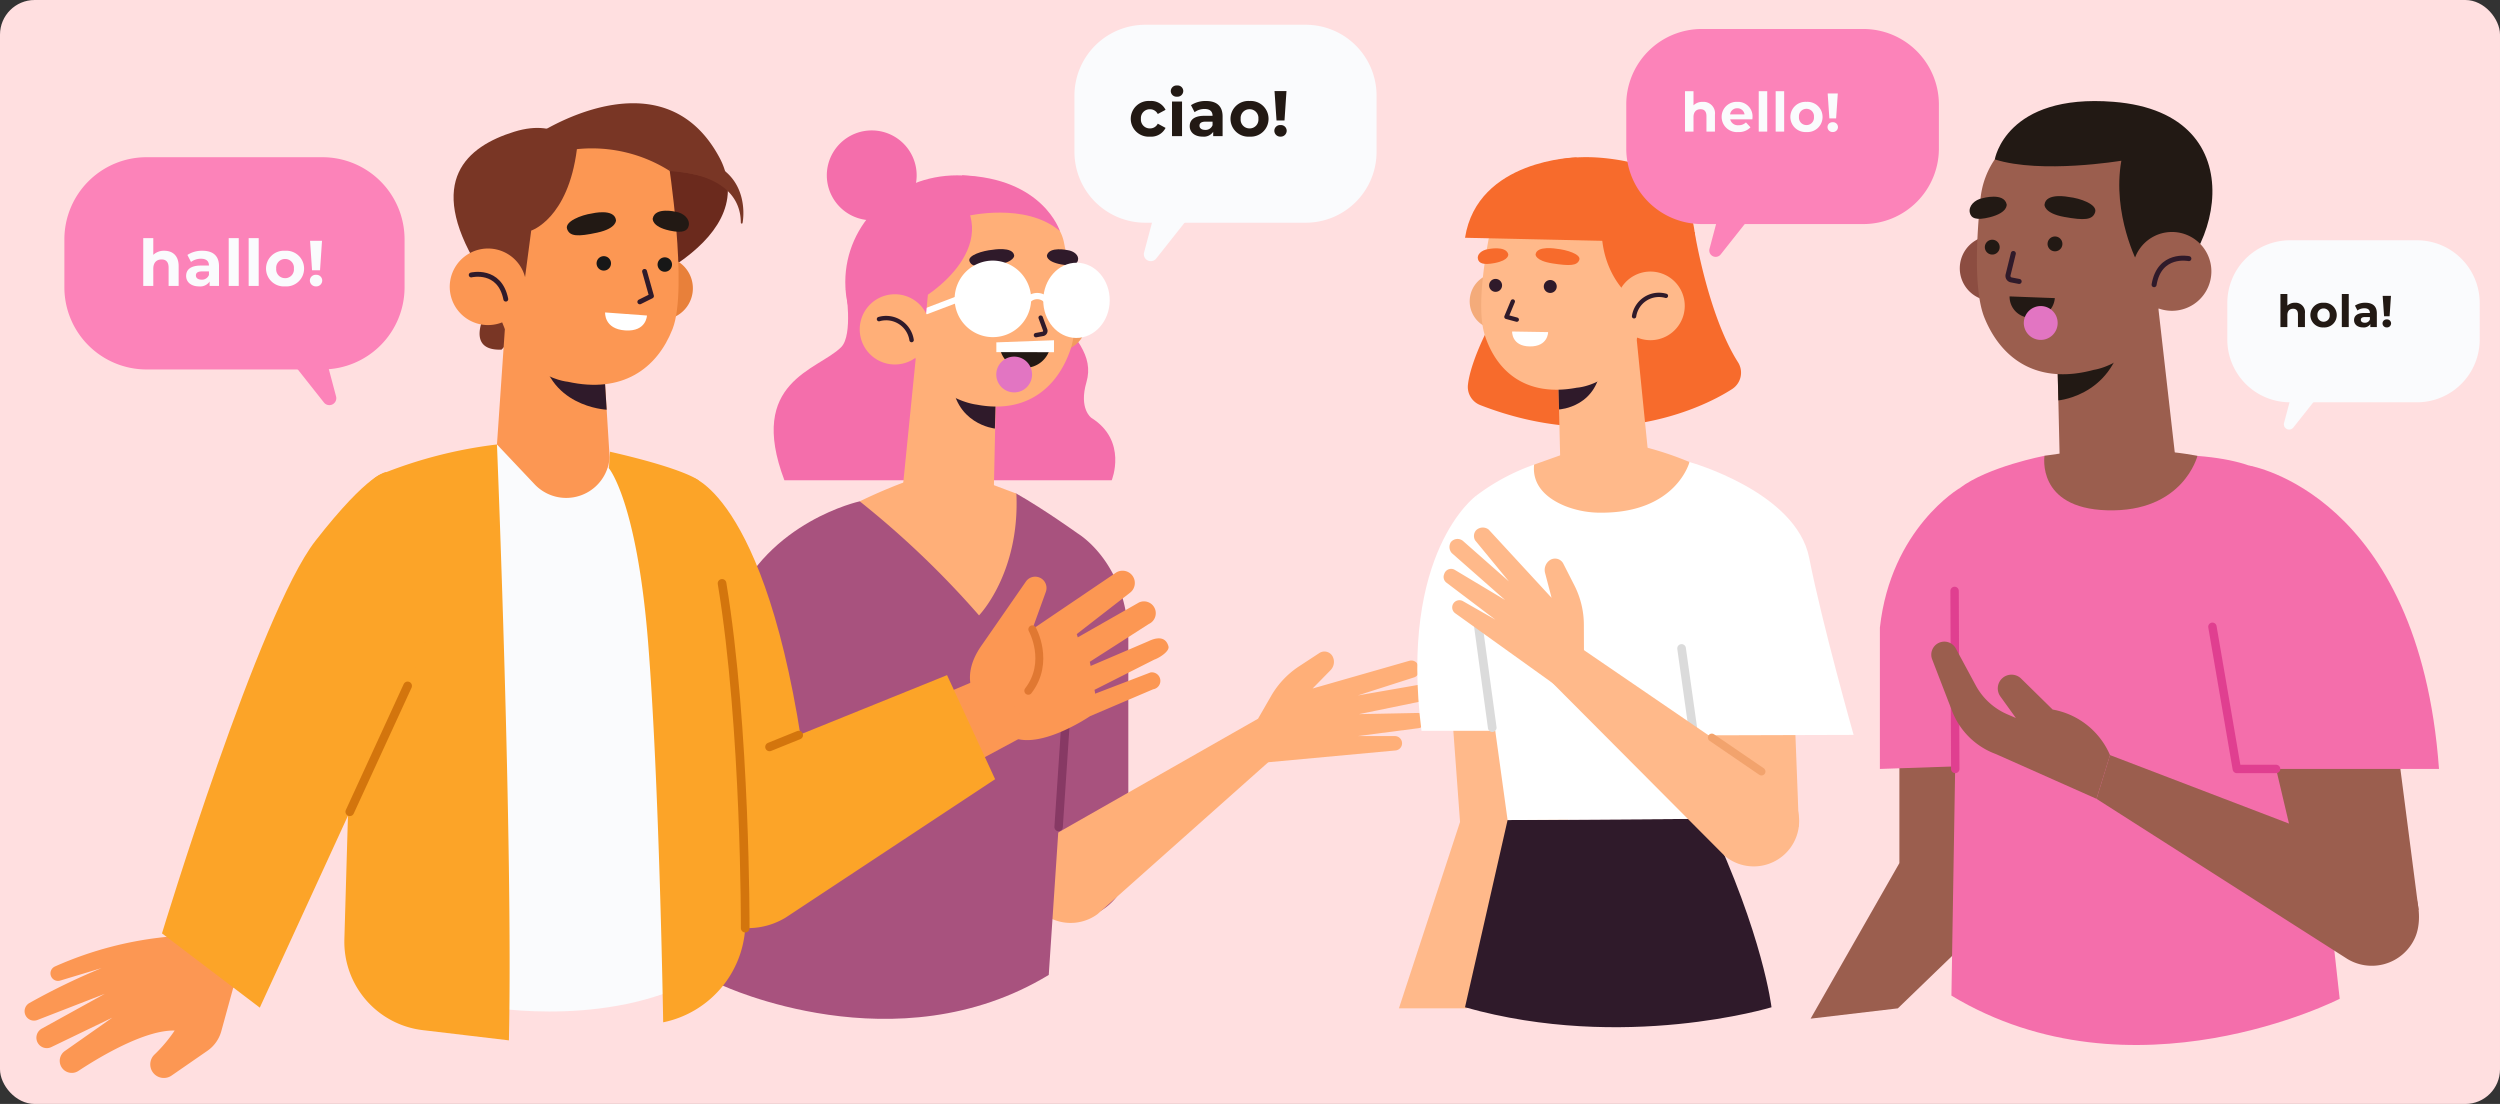 <svg xmlns="http://www.w3.org/2000/svg" width="505" height="223" viewBox="0 0 505 223">
  <rect x="0" y="0" width="505" height="223" fill="#333333" stroke="none"/>
  <g id="Grupo_165968" data-name="Grupo 165968" transform="translate(-915 -5964)">
    <rect id="Rectángulo_41024" data-name="Rectángulo 41024" width="505" height="223" rx="7" transform="translate(915 5964)" fill="#ffdfe0"/>
    <g id="Grupo_165967" data-name="Grupo 165967" transform="translate(6535 11694.752)">
      <path id="Trazado_153264" data-name="Trazado 153264" d="M249.5,152.857s1.518,9.32-.934,11.773c-4.679,4.682-19.05,6.86-11.469,26.885h66.122s3.272-7.972-4.114-12.607c0,0-2.571-1.8-.994-7.2s-2.353-9.249-7.175-15.022l-9.484-15.414Z" transform="translate(-5698.65 -5825.256)" fill="#f46eab"/>
      <path id="Trazado_153265" data-name="Trazado 153265" d="M257.405,145.206c0,11.906,10.113,21.557,22.588,21.557s22.588-9.651,22.588-21.557-10.113-21.557-22.588-21.557-22.588,9.651-22.588,21.557" transform="translate(-5706.655 -5818.982)" fill="#f46eab"/>
      <path id="Trazado_153266" data-name="Trazado 153266" d="M315.137,168.153a5.845,5.845,0,1,0,3.9-7.289,5.845,5.845,0,0,0-3.9,7.289" transform="translate(-5727.122 -5832.143)" fill="#f29b5f"/>
      <path id="Trazado_153267" data-name="Trazado 153267" d="M293.99,183.427l-.563,25.917-18.774-1.05,3.831-38.144Z" transform="translate(-5712.796 -5835.54)" fill="#ffaf78"/>
      <path id="Trazado_153268" data-name="Trazado 153268" d="M299.5,197.333s-8.374-.863-8.735-10.4l8.886,4.7Z" transform="translate(-5718.534 -5841.517)" fill="#2f1a2a"/>
      <path id="Trazado_153269" data-name="Trazado 153269" d="M305.123,134.636a8.537,8.537,0,0,1,2.791,4.882c1.119,5.592,3.314,15.444,1.335,21.38-2.574,7.719-8.842,13.193-18.972,11.267,0,0-12.139-1.225-14.636-16.6-3.978-24.5,16.857-31.6,29.482-20.928" transform="translate(-5712.971 -5821.179)" fill="#ffaf78"/>
      <path id="Trazado_153270" data-name="Trazado 153270" d="M322.691,162.388a1.337,1.337,0,1,0,.954-1.634,1.338,1.338,0,0,0-.954,1.634" transform="translate(-5729.886 -5832.178)" fill="#2f1a2a"/>
      <path id="Trazado_153271" data-name="Trazado 153271" d="M305.138,162.74a1.337,1.337,0,1,0,.954-1.634,1.338,1.338,0,0,0-.954,1.634" transform="translate(-5723.636 -5832.304)" fill="#2f1a2a"/>
      <path id="Trazado_153272" data-name="Trazado 153272" d="M318.169,168.3l.933,2.541a.611.611,0,0,1-.438.721l-1.442.267" transform="translate(-5727.955 -5834.882)" fill="none" stroke="#2f1a2a" stroke-linecap="round" stroke-linejoin="round" stroke-width="0.893"/>
      <path id="Trazado_153273" data-name="Trazado 153273" d="M301,146.922s4.147-.734,4.368,1.173c0,0,.117,1.294-3.508,1.855s-5.075.468-5.522-.719,2.7-2.133,4.663-2.308" transform="translate(-5720.502 -5827.219)" fill="#2f1a2a"/>
      <path id="Trazado_153274" data-name="Trazado 153274" d="M324.79,147.009s-3.612-.788-4.131,1.037c0,0-.326,1.248,2.849,1.85,2.312.438,3.174.04,3.409-.8.279-.992-.761-1.907-2.127-2.091" transform="translate(-5729.175 -5827.239)" fill="#2f1a2a"/>
      <path id="Trazado_153275" data-name="Trazado 153275" d="M316.124,176.981l-10.258.117a4.7,4.7,0,0,0,4.962,4.432,5.253,5.253,0,0,0,5.3-4.549" transform="translate(-5723.911 -5837.972)" fill="#221914"/>
      <path id="Trazado_153276" data-name="Trazado 153276" d="M305.1,185.636a3.614,3.614,0,1,0,1.777-4.792,3.614,3.614,0,0,0-1.777,4.792" transform="translate(-5723.521 -5839.23)" fill="#e275c2"/>
      <path id="Trazado_153277" data-name="Trazado 153277" d="M316.434,177.792l-11.644-.017v-1.968l11.644-.427Z" transform="translate(-5723.528 -5837.401)" fill="#fff"/>
      <path id="Trazado_153278" data-name="Trazado 153278" d="M305.867,177.1a4.7,4.7,0,0,0,4.961,4.433,5.253,5.253,0,0,0,5.3-4.55Z" transform="translate(-5723.911 -5837.972)" fill="none"/>
      <path id="Trazado_153279" data-name="Trazado 153279" d="M306.88,158.709a7.1,7.1,0,1,1-7.014-7.335,7.178,7.178,0,0,1,7.014,7.335" transform="translate(-5719.217 -5828.854)" fill="#fff"/>
      <rect id="Rectángulo_41170" data-name="Rectángulo 41170" width="14.197" height="14.508" transform="translate(-5426.534 -5677.48)" fill="none"/>
      <path id="Trazado_153280" data-name="Trazado 153280" d="M332.645,159.075c-.044,3.847-2.8,6.934-6.163,6.9s-6.047-3.189-6-7.036,2.8-6.934,6.163-6.9,6.047,3.189,6,7.036" transform="translate(-5729.114 -5829.091)" fill="#fff"/>
      <rect id="Rectángulo_41171" data-name="Rectángulo 41171" width="12.167" height="13.932" transform="translate(-5408.635 -5677.052)" fill="none"/>
      <path id="Trazado_153281" data-name="Trazado 153281" d="M306.88,158.709a7.1,7.1,0,1,1-7.014-7.335A7.178,7.178,0,0,1,306.88,158.709Z" transform="translate(-5719.217 -5828.854)" fill="none" stroke="#fff" stroke-linecap="round" stroke-linejoin="round" stroke-width="1.261"/>
      <path id="Trazado_153282" data-name="Trazado 153282" d="M332.645,159.075c-.044,3.847-2.8,6.934-6.163,6.9s-6.047-3.189-6-7.036,2.8-6.934,6.163-6.9S332.69,155.229,332.645,159.075Z" transform="translate(-5729.114 -5829.091)" fill="none" stroke="#fff" stroke-linecap="round" stroke-linejoin="round" stroke-width="1.261"/>
      <path id="Trazado_153283" data-name="Trazado 153283" d="M314.73,162.322a2.549,2.549,0,0,1,3.7-.011" transform="translate(-5727.067 -5832.467)" fill="none" stroke="#fff" stroke-linecap="round" stroke-linejoin="round" stroke-width="1.261"/>
      <line id="Línea_477" data-name="Línea 477" x1="6.344" y2="2.413" transform="translate(-5432.877 -5670.308)" fill="none" stroke="#fff" stroke-linecap="round" stroke-linejoin="round" stroke-width="1.261"/>
      <path id="Trazado_153284" data-name="Trazado 153284" d="M276.526,151.654c.965.4,18.654-10.241,9.679-21.826,0,0-13.455,3.158-12.68,21.817Z" transform="translate(-5712.383 -5821.182)" fill="#f46eab"/>
      <path id="Trazado_153285" data-name="Trazado 153285" d="M291.571,131.886s11.906-2.9,18.836,3.031c0,0-3.357-10.72-19.732-11.268l-6.162,13.709Z" transform="translate(-5716.307 -5818.982)" fill="#f46eab"/>
      <path id="Trazado_153286" data-name="Trazado 153286" d="M251.608,118.631a9.074,9.074,0,1,0,9.074-9.074,9.074,9.074,0,0,0-9.074,9.074" transform="translate(-5704.591 -5813.964)" fill="#f46eab"/>
      <path id="Trazado_153287" data-name="Trazado 153287" d="M280.993,154.263l-1.157,12.232-4.218-11.2Z" transform="translate(-5713.141 -5829.882)" fill="#f46eab"/>
      <path id="Trazado_153288" data-name="Trazado 153288" d="M262.236,170.1a7.093,7.093,0,1,0,4.731-8.846,7.093,7.093,0,0,0-4.731,8.846" transform="translate(-5708.266 -5832.262)" fill="#ffaf78"/>
      <path id="Trazado_153289" data-name="Trazado 153289" d="M267.979,168.649a5.2,5.2,0,0,1,6.584,4.229" transform="translate(-5710.42 -5834.942)" fill="none" stroke="#2f1a2a" stroke-linecap="round" stroke-linejoin="round" stroke-width="0.893"/>
      <path id="Trazado_153290" data-name="Trazado 153290" d="M323.306,236.087s10.135,6.008,10.135,21.619v44.747a11.329,11.329,0,0,1-22.658.077l-.4-58.955Z" transform="translate(-5725.519 -5859.018)" fill="#a8527e"/>
      <path id="Trazado_153291" data-name="Trazado 153291" d="M360.881,294.1l4.862,6.3-37.285,33.172a9.17,9.17,0,1,1-9.432-15.64Z" transform="translate(-5726.757 -5879.673)" fill="#ffaf78"/>
      <path id="Trazado_153292" data-name="Trazado 153292" d="M386.883,286.594l2.655-4.609a17.71,17.71,0,0,1,5.639-5.972l4.087-2.678a1.877,1.877,0,0,1,2.748.816,2.4,2.4,0,0,1-.484,2.646L397.9,280.5l19.524-5.593a1.453,1.453,0,0,1,1.862,1.138l.1.579a1.454,1.454,0,0,1-.9,1.6l-11.458,3.675,13.745-2.4a1.453,1.453,0,0,1,1.782,1.25l.048.43a1.453,1.453,0,0,1-1.1,1.577l-14.228,2.921,11.8-.239a1.453,1.453,0,0,1,1.5,1.7l-.032.184a1.454,1.454,0,0,1-1.245,1.192L407,290.109l7.539,0a1.454,1.454,0,0,1,.134,2.9l-27.458,2.542Z" transform="translate(-5752.759 -5872.171)" fill="#ffaf78"/>
      <path id="Trazado_153293" data-name="Trazado 153293" d="M245.651,225.048s-18.515,4.024-25.606,21.267-2.167,76.5-2.167,76.5,35.218,16.566,65.958-2.1l5.939-89.117s-6.874-4.94-12.479-8.115Z" transform="translate(-5691.988 -5854.531)" fill="#a8527e"/>
      <path id="Trazado_153294" data-name="Trazado 153294" d="M276.12,217.361s-5.187,1.159-14.19,5.506a184.326,184.326,0,0,1,24.1,23.038s8.276-8.5,7.545-24.6l-10.511-3.943Z" transform="translate(-5708.266 -5852.35)" fill="#ffaf78"/>
      <line id="Línea_478" data-name="Línea 478" x1="2.554" y2="38.327" transform="translate(-5406.161 -5602.017)" fill="none" stroke="#873964" stroke-linecap="round" stroke-linejoin="round" stroke-width="1.7"/>
      <path id="Trazado_153297" data-name="Trazado 153297" d="M137.6,321.421s23.5,4.735,42.714-4.64l6.4-80.647-22.854-23.254-22.613-4.8-12.454,45.341Z" transform="translate(-5660.859 -5849.043)" fill="#fafbfd"/>
      <path id="Trazado_153298" data-name="Trazado 153298" d="M131.083,208.075s3.271,80.513,2.413,120.37l-17.4-2.066a17.96,17.96,0,0,1-15.836-18.357l1.8-61.993,1.974-26.8a6.093,6.093,0,0,1,3.8-5.211,91.28,91.28,0,0,1,23.253-5.944" transform="translate(-5650.696 -5849.043)" fill="#fca428"/>
      <path id="Trazado_153299" data-name="Trazado 153299" d="M35.781,345.452l-6.225,10.92a73,73,0,0,0-23.5,6.085,1.523,1.523,0,0,0,1.09,2.833l8.4-2.538A133.041,133.041,0,0,0,.958,369.808a1.9,1.9,0,0,0,1.633,3.425l13.575-5.272-12.677,7a2.1,2.1,0,0,0,1.93,3.734l12.275-5.925-9.567,6.723a2.432,2.432,0,0,0,2.744,4.017c3.765-2.485,13.25-8.292,19.408-8.128a29.446,29.446,0,0,1-4.061,4.835,2.744,2.744,0,0,0,3.44,4.256l7.231-5A7.117,7.117,0,0,0,39.7,375.51l2.4-8.734,10.484-9.918Z" transform="translate(-5615 -5897.96)" fill="#fc9753"/>
      <path id="Trazado_153300" data-name="Trazado 153300" d="M88.388,216.739s-3.357-.192-14.352,13.9c-11.318,14.51-30.986,79.282-30.986,79.282l19.757,15,33.541-73.009Z" transform="translate(-5630.329 -5852.128)" fill="#fca428"/>
      <line id="Línea_479" data-name="Línea 479" y1="25.429" x2="11.683" transform="translate(-5549.342 -5592.203)" fill="none" stroke="#d3750d" stroke-linecap="round" stroke-linejoin="round" stroke-width="1.748"/>
      <path id="Trazado_153301" data-name="Trazado 153301" d="M209.775,218.531s17.322,5.4,23.841,69.3l-14.071,9.97Z" transform="translate(-5689.695 -5852.767)" fill="#fca428"/>
      <path id="Trazado_153302" data-name="Trazado 153302" d="M299.456,275.578s-6.322-4.869-.441-13.017l8.82-12.718a2.287,2.287,0,0,1,3.99,2.155l-2.72,7.528L325.834,248.2a2.478,2.478,0,0,1,3.022,3.928l-10.773,8.36.21.66,12.365-7.045a2.388,2.388,0,0,1,2,4.338l-11.941,7.649.174.839,11.651-4.988c2.885-1.384,3.784-.031,4.068,1.037.265,1-1.9,2.354-2.883,2.679l-12.052,6.093.131.779,11.177-4.29a1.721,1.721,0,0,1,.54,3.4l-12.752,5.432s-11.645,7.949-16.926,3.464Z" transform="translate(-5720.58 -5863.158)" fill="#fc9753"/>
      <path id="Trazado_153303" data-name="Trazado 153303" d="M315.62,266.058s3.681,6.572-.813,12.421" transform="translate(-5727.094 -5869.69)" fill="none" stroke="#e07832" stroke-linecap="round" stroke-linejoin="round" stroke-width="1.6"/>
      <path id="Trazado_153304" data-name="Trazado 153304" d="M273.307,288.21l19.192-8.094,8.3,11.636-21.515,11.579Z" transform="translate(-5712.317 -5874.695)" fill="#fc9753"/>
      <path id="Trazado_153305" data-name="Trazado 153305" d="M210.16,300.048l48.517-19.618,9.709,21.025-42.345,27.972a14.744,14.744,0,0,1-19.67-4.163c-5.093-7.256-4.04-21.057,3.789-25.216" transform="translate(-5687.372 -5874.807)" fill="#fca428"/>
      <line id="Línea_480" data-name="Línea 480" x1="5.891" y2="2.382" transform="translate(-5464.553 -5582.26)" fill="none" stroke="#d3750d" stroke-linecap="round" stroke-linejoin="round" stroke-width="1.748"/>
      <path id="Trazado_153306" data-name="Trazado 153306" d="M183.251,213.685s5.609,6.578,7.9,34.974,3.063,76.945,3.063,76.945a20.761,20.761,0,0,0,16.6-20.971c-.639-21.026-2.153-55.29-5.461-69.781l-3.082-15.73c-.17-.744-.894-2.981-.894-2.981s-2.484-2.263-17.913-5.8Z" transform="translate(-5680.251 -5849.849)" fill="#fca428"/>
      <path id="Trazado_153307" data-name="Trazado 153307" d="M223.418,321.291s.149-40.321-4.676-69.641" transform="translate(-5692.888 -5864.56)" fill="none" stroke="#d3750d" stroke-linecap="round" stroke-linejoin="round" stroke-width="1.748"/>
      <path id="Trazado_153308" data-name="Trazado 153308" d="M144.517,164.872s-5.528,8.935,2.589,8.667a8.943,8.943,0,0,0,2.624-8.031Z" transform="translate(-5665.804 -5833.66)" fill="#793625"/>
      <path id="Trazado_153309" data-name="Trazado 153309" d="M199.018,117.232a14.249,14.249,0,0,0-1.687-5.322c-11.688-21.6-37.1-4.361-37.1-4.361l4.451,15.137c10.6-6.41,23.2-9.027,34.34-5.454" transform="translate(-5672.053 -5810.928)" fill="#793625"/>
      <path id="Trazado_153310" data-name="Trazado 153310" d="M167.139,130.166l4.967,19.639s31.079-8.925,29.373-25.093c-11.138-3.573-22.165-5.092-34.34,5.454" transform="translate(-5674.514 -5818.408)" fill="#6b2a1d"/>
      <path id="Trazado_153311" data-name="Trazado 153311" d="M190.007,157.163a6.372,6.372,0,1,0,4.558-7.773,6.372,6.372,0,0,0-4.558,7.773" transform="translate(-5682.583 -5828.073)" fill="#e8803a"/>
      <path id="Trazado_153312" data-name="Trazado 153312" d="M169.712,173.445l1.175,18.931a8.782,8.782,0,0,1-15.146,5.48l-7.608-8.048,2.263-33.033Z" transform="translate(-5667.746 -5830.777)" fill="#fc9753"/>
      <path id="Trazado_153313" data-name="Trazado 153313" d="M175.186,189.969s-12.387-.531-13.311-13.021l12.73,3.681Z" transform="translate(-5672.639 -5837.96)" fill="#2f1a2a"/>
      <path id="Trazado_153314" data-name="Trazado 153314" d="M182.162,115.427s4.061,25.841.885,33.979-10.231,13.119-21.153,10.7c0,0-12.74-.989-15.049-19.487-3.477-27.848,22.74-40.339,35.316-25.2" transform="translate(-5667.176 -5813.739)" fill="#fc9753"/>
      <path id="Trazado_153315" data-name="Trazado 153315" d="M198.552,151.142a1.458,1.458,0,1,0,1.108-1.739,1.457,1.457,0,0,0-1.108,1.739" transform="translate(-5685.687 -5828.14)" fill="#171717"/>
      <path id="Trazado_153316" data-name="Trazado 153316" d="M179.416,150.775a1.458,1.458,0,1,0,1.108-1.739,1.458,1.458,0,0,0-1.108,1.739" transform="translate(-5678.873 -5828.009)" fill="#171717"/>
      <path id="Trazado_153317" data-name="Trazado 153317" d="M193.9,153.776l1.4,4.983-2.359,1.175" transform="translate(-5683.701 -5829.709)" fill="none" stroke="#2f1a2a" stroke-linecap="round" stroke-linejoin="round" stroke-width="0.983"/>
      <path id="Trazado_153318" data-name="Trazado 153318" d="M175.124,135.465s4.53-1.1,4.853,1.354c0,0,.184,1.663-3.779,2.519s-5.562.788-6.1-.727,2.881-2.848,5.03-3.146" transform="translate(-5675.545 -5823.102)" fill="#221914"/>
      <path id="Trazado_153319" data-name="Trazado 153319" d="M201.667,134.958s-4.218-1.044-4.673,1.355c0,0-.278,1.642,3.422,2.441,2.694.581,3.655.06,3.86-1.041.243-1.3-1.024-2.511-2.61-2.756" transform="translate(-5685.143 -5822.928)" fill="#221914"/>
      <path id="Trazado_153320" data-name="Trazado 153320" d="M182.058,166.655l8.453.622s-.084,3.3-4.393,3.012-4.06-3.634-4.06-3.634" transform="translate(-5679.825 -5834.295)" fill="#fff"/>
      <path id="Trazado_153321" data-name="Trazado 153321" d="M148.961,138.915l1.243-9.406s7.451-2.37,9.231-16.448c0,0-3.127-6.477-12.678-3.514s-17.842,9.87-7.37,27.21Z" transform="translate(-5662.899 -5813.684)" fill="#793625"/>
      <path id="Trazado_153322" data-name="Trazado 153322" d="M133.568,156.288a7.732,7.732,0,1,0,5.531-9.434,7.733,7.733,0,0,0-5.531,9.434" transform="translate(-5662.47 -5827.155)" fill="#fc9753"/>
      <path id="Trazado_153323" data-name="Trazado 153323" d="M140.051,154.823s5.728-1.405,6.99,4.888" transform="translate(-5664.869 -5830.034)" fill="none" stroke="#2f1a2a" stroke-linecap="round" stroke-linejoin="round" stroke-width="0.983"/>
      <path id="Trazado_153324" data-name="Trazado 153324" d="M169.153,112.322a29.392,29.392,0,0,1,18.812,4.446l-1.977-8.359L173.617,106.7l-11.8,4.444,2.912.276Z" transform="translate(-5672.617 -5812.946)" fill="#793625"/>
      <path id="Trazado_153325" data-name="Trazado 153325" d="M201.809,120.774s14.246.035,14.3,10.415a.179.179,0,0,0,.355.032c.668-3.856-.049-14.409-15.773-13.178Z" transform="translate(-5686.462 -5816.95)" fill="#793625"/>
      <path id="Trazado_153328" data-name="Trazado 153328" d="M498.505,141.393s2.718,16.9,8.807,26.395a3.935,3.935,0,0,1-1.229,5.349c-6.875,4.443-26.219,12.868-50.926,3.221a3.945,3.945,0,0,1-2.437-4.129c.506-4.569,4.472-13.541,10.3-21.588Z" transform="translate(-5776.193 -5825.3)" fill="#f76b2c"/>
      <path id="Trazado_153329" data-name="Trazado 153329" d="M464.45,161.665a5.711,5.711,0,1,1-3.81-7.122,5.712,5.712,0,0,1,3.81,7.122" transform="translate(-5776.398 -5829.894)" fill="#f4ab7a"/>
      <path id="Trazado_153330" data-name="Trazado 153330" d="M480.984,176.589l.551,23.125,18.016-2.1-3.415-34Z" transform="translate(-5786.266 -5833.213)" fill="#ffb98a"/>
      <path id="Trazado_153331" data-name="Trazado 153331" d="M481.236,191.709s8.193-.413,8.546-9.729l-8.683,4.594Z" transform="translate(-5786.307 -5839.752)" fill="#2f1a2a"/>
      <path id="Trazado_153332" data-name="Trazado 153332" d="M461.7,128.916a8.341,8.341,0,0,0-2.728,4.77c-1.093,5.464-3.238,16.829-1.3,22.629,2.514,7.543,8.64,12.313,18.538,10.43,0,0,11.472-.522,14.3-17.38,4.015-23.916-16.47-30.876-28.807-20.45" transform="translate(-5777.685 -5819.184)" fill="#ffb98a"/>
      <path id="Trazado_153333" data-name="Trazado 153333" d="M461.942,157.782a1.307,1.307,0,1,1-.932-1.6,1.307,1.307,0,0,1,.932,1.6" transform="translate(-5778.57 -5830.552)" fill="#2f1a2a"/>
      <path id="Trazado_153334" data-name="Trazado 153334" d="M479.093,158.126a1.307,1.307,0,1,1-.932-1.6,1.307,1.307,0,0,1,.932,1.6" transform="translate(-5784.677 -5830.674)" fill="#2f1a2a"/>
      <path id="Trazado_153335" data-name="Trazado 153335" d="M466.088,163.21l-1.292,3.111,2.094.564" transform="translate(-5780.501 -5833.068)" fill="none" stroke="#2f1a2a" stroke-linecap="round" stroke-linejoin="round" stroke-width="0.873"/>
      <path id="Trazado_153336" data-name="Trazado 153336" d="M478.214,146.612s-4.052-.717-4.267,1.146c0,0-.115,1.264,3.428,1.813s4.959.458,5.4-.7-2.64-2.084-4.556-2.256" transform="translate(-5783.76 -5827.11)" fill="#f76b2c"/>
      <path id="Trazado_153337" data-name="Trazado 153337" d="M457.927,146.7s3.53-.77,4.036,1.014c0,0,.319,1.22-2.784,1.807-2.259.428-3.1.039-3.331-.778-.272-.968.744-1.863,2.079-2.043" transform="translate(-5777.3 -5827.129)" fill="#f76b2c"/>
      <path id="Trazado_153338" data-name="Trazado 153338" d="M466.581,172.639l7.277.12s.017,2.931-3.692,2.894-3.585-3.014-3.585-3.014" transform="translate(-5781.137 -5836.426)" fill="#fff"/>
      <path id="Trazado_153339" data-name="Trazado 153339" d="M487.4,145.356s-5.99-5.3-4.8-15.611a99.862,99.862,0,0,1-22.249.908s2.694-15.94,25.658-12.117c23.862,3.972,15.06,31.567,6.193,39.648Z" transform="translate(-5778.919 -5816.951)" fill="#f76b2c"/>
      <path id="Trazado_153340" data-name="Trazado 153340" d="M512.777,162.774a6.931,6.931,0,1,1-4.623-8.643,6.931,6.931,0,0,1,4.623,8.643" transform="translate(-5792.756 -5829.729)" fill="#ffb98a"/>
      <path id="Trazado_153341" data-name="Trazado 153341" d="M511.277,161.358a5.078,5.078,0,0,0-6.433,4.133" transform="translate(-5794.762 -5832.348)" fill="none" stroke="#2f1a2a" stroke-linecap="round" stroke-linejoin="round" stroke-width="0.873"/>
      <path id="Trazado_153342" data-name="Trazado 153342" d="M474.274,118.041c.032-.03-19.958.341-22.459,16.222l31.632.709,1.894-10.573Z" transform="translate(-5775.879 -5816.984)" fill="#f76b2c"/>
      <path id="Trazado_153343" data-name="Trazado 153343" d="M441.221,280.027l2.2,29.923L431.074,347.6h13.7l21.365-20.638-2.295-45.014Z" transform="translate(-5768.494 -5874.664)" fill="#ffb98a"/>
      <path id="Trazado_153344" data-name="Trazado 153344" d="M448.71,224.182s-15.617,11.282-11.019,47.473h25.556Z" transform="translate(-5770.549 -5854.779)" fill="#fff"/>
      <path id="Trazado_153345" data-name="Trazado 153345" d="M460.412,325.752l-8.6,37.819c32.084,9.064,61.911,0,61.911,0s-1.671-14.524-12.822-38.077Z" transform="translate(-5775.88 -5890.854)" fill="#2f1a2a"/>
      <path id="Trazado_153346" data-name="Trazado 153346" d="M498.389,213.584,467,214.109a42.826,42.826,0,0,0-11.728,6.3l.984,26.47,5.387,39.026,40.492-.258L510.1,225Z" transform="translate(-5777.11 -5851.005)" fill="#fff"/>
      <path id="Trazado_153347" data-name="Trazado 153347" d="M487.736,206.49a65.485,65.485,0,0,1,17.116,4.568s-2.62,10.186-17.68,10.231a19.5,19.5,0,0,1-7.382-1.319c-3.13-1.266-6.79-3.751-6.328-8.387Z" transform="translate(-5783.574 -5848.479)" fill="#ffb98a"/>
      <line id="Línea_481" data-name="Línea 481" x1="2.92" y1="21.36" transform="translate(-5321.486 -5605.128)" fill="none" stroke="#dbdbdb" stroke-linecap="round" stroke-linejoin="round" stroke-width="1.748"/>
      <path id="Trazado_153348" data-name="Trazado 153348" d="M545.955,307.31c.071-.8-1.432-37.571-1.432-37.571H527.157l-.271,27.4Z" transform="translate(-5802.61 -5871)" fill="#ffb98a"/>
      <path id="Trazado_153349" data-name="Trazado 153349" d="M522.232,213.584s21.557,5.981,24.182,19.374,8.969,35.742,8.969,35.742l-33.151.1,2.493-44.98Z" transform="translate(-5800.953 -5851.005)" fill="#fff"/>
      <line id="Línea_482" data-name="Línea 482" x1="2.804" y1="19.89" transform="translate(-5280.323 -5599.768)" fill="none" stroke="#dbdbdb" stroke-linecap="round" stroke-linejoin="round" stroke-width="1.748"/>
      <path id="Trazado_153350" data-name="Trazado 153350" d="M482.719,269.781l-4.131,8.016,35.218,35.359a9.17,9.17,0,1,0,10.358-15.043l-4.94-3.377-8.675-5.93Z" transform="translate(-5785.413 -5871.016)" fill="#ffb98a"/>
      <path id="Trazado_153351" data-name="Trazado 153351" d="M473.446,259.083l-.018-5.318a17.711,17.711,0,0,0-1.932-7.983l-2.219-4.354a1.877,1.877,0,0,0-2.791-.655,2.4,2.4,0,0,0-.893,2.537l1.312,5.018L454.21,234.556a1.922,1.922,0,0,0-2.567.146,1.746,1.746,0,0,0-.169,2.03l6.811,8.285-9.317-8.215a1.739,1.739,0,0,0-2.405.273,1.869,1.869,0,0,0,.179,2.212l10.77,9.481-10.124-6.062a1.454,1.454,0,0,0-2.143.735l-.063.176a1.452,1.452,0,0,0,.49,1.652l9.874,7.473L449,249a1.454,1.454,0,0,0-1.556,2.452L468.71,266.7Z" transform="translate(-5773.487 -5858.322)" fill="#ffb98a"/>
      <line id="Línea_483" data-name="Línea 483" x2="10.034" y2="6.859" transform="translate(-5274.211 -5581.764)" fill="none" stroke="#f2a36d" stroke-linecap="round" stroke-linejoin="round" stroke-width="1.6"/>
      <path id="Trazado_153356" data-name="Trazado 153356" d="M619.978,150.627a6.56,6.56,0,1,1-4.953-7.843,6.559,6.559,0,0,1,4.953,7.843" transform="translate(-5831.143 -5825.737)" fill="#8c4d41"/>
      <path id="Trazado_153357" data-name="Trazado 153357" d="M637.557,167.622l.59,25.792,23.49-1.682-4.772-41.916Z" transform="translate(-5842.017 -5828.299)" fill="#9b5e4e"/>
      <path id="Trazado_153358" data-name="Trazado 153358" d="M637.8,185.222s12.768-1.06,13.385-16.328l-13.625,6.255Z" transform="translate(-5842.017 -5835.092)" fill="#221914"/>
      <path id="Trazado_153359" data-name="Trazado 153359" d="M623.621,108.259a17.073,17.073,0,0,0-10.511,14.208c-.756,7.255-1.428,18.5.827,24.008,3.487,8.515,10.89,13.508,22.086,10.472,0,0,13.108-1.6,15-21.36,2.242-23.385-14.173-32.55-27.406-27.326" transform="translate(-5833.057 -5812.995)" fill="#9b5e4e"/>
      <path id="Trazado_153360" data-name="Trazado 153360" d="M617.852,145.621a1.5,1.5,0,1,1-1.2-1.751,1.5,1.5,0,0,1,1.2,1.751" transform="translate(-5833.941 -5826.173)" fill="#221914"/>
      <path id="Trazado_153361" data-name="Trazado 153361" d="M637.528,144.6a1.5,1.5,0,1,1-1.2-1.751,1.5,1.5,0,0,1,1.2,1.751" transform="translate(-5840.947 -5825.808)" fill="#221914"/>
      <path id="Trazado_153362" data-name="Trazado 153362" d="M623.216,148.164l-1.064,4.325a.832.832,0,0,0,.65,1.015l1.586.307" transform="translate(-5836.523 -5827.711)" fill="none" stroke="#2f1a2a" stroke-linecap="round" stroke-linejoin="round" stroke-width="1.012"/>
      <path id="Trazado_153363" data-name="Trazado 153363" d="M638.545,130.345s-4.7-.975-4.948,1.557c0,0-.133,1.718,3.974,2.464s5.749.622,6.256-.955-3.061-2.833-5.282-3.066" transform="translate(-5840.607 -5821.3)" fill="#221914"/>
      <path id="Trazado_153364" data-name="Trazado 153364" d="M612.731,130.642s4.3-1.218,4.853,1.236c0,0,.343,1.68-3.438,2.627-2.752.69-3.759.185-4.007-.939-.295-1.334.968-2.619,2.592-2.924" transform="translate(-5832.239 -5821.364)" fill="#221914"/>
      <path id="Trazado_153365" data-name="Trazado 153365" d="M622.639,161.626l9.141.346a4.313,4.313,0,0,1-4.692,3.956,4.247,4.247,0,0,1-4.449-4.3" transform="translate(-5836.705 -5832.504)" fill="#221914"/>
      <path id="Trazado_153366" data-name="Trazado 153366" d="M633.63,169.5a3.418,3.418,0,1,1-1.68-4.533,3.418,3.418,0,0,1,1.68,4.533" transform="translate(-5838.295 -5833.584)" fill="#e275c2"/>
      <path id="Trazado_153367" data-name="Trazado 153367" d="M627.088,165.929a4.313,4.313,0,0,0,4.692-3.956l-9.141-.346a4.247,4.247,0,0,0,4.449,4.3" transform="translate(-5836.705 -5832.504)" fill="none"/>
      <path id="Trazado_153368" data-name="Trazado 153368" d="M646.949,133.253s-5.305-9.99-3.382-20.855c0,0-16.2,2.717-25.564-.266,0,0,2.2-13.36,23.986-11.633,29.833,2.366,21.114,34.157,6.888,39.6Z" transform="translate(-5835.055 -5810.684)" fill="#221914"/>
      <path id="Trazado_153369" data-name="Trazado 153369" d="M676.946,151.13a7.96,7.96,0,1,1-6.011-9.518,7.96,7.96,0,0,1,6.011,9.518" transform="translate(-5850.443 -5825.308)" fill="#9b5e4e"/>
      <path id="Trazado_153370" data-name="Trazado 153370" d="M675,149.722s-5.942-1.251-7.027,5.266" transform="translate(-5852.848 -5828.231)" fill="none" stroke="#2f1a2a" stroke-linecap="round" stroke-linejoin="round" stroke-width="1.012"/>
      <path id="Trazado_153371" data-name="Trazado 153371" d="M578.157,280.027v38.235l-17.933,31.417,17.623-2.08,21.365-20.638-2.295-45.014Z" transform="translate(-5814.481 -5874.664)" fill="#9b5e4e"/>
      <path id="Trazado_153372" data-name="Trazado 153372" d="M598.093,221.747s-13.909,8.119-16.139,28.194v28.547l22.7-.777Z" transform="translate(-5822.218 -5853.912)" fill="#f46eab"/>
      <path id="Trazado_153373" data-name="Trazado 153373" d="M623.2,211.63s-11.393,2.174-17.115,6.515l-1.692,102.525c36.593,22.071,78.431.644,78.431.644L671.473,218.674s-1.482-5.786-17.383-7.024Z" transform="translate(-5830.208 -5850.31)" fill="#f46eab"/>
      <path id="Trazado_153374" data-name="Trazado 153374" d="M664.455,210.946s-13.124-2.9-30.892-.02c0,0-1.688,10.562,12.582,11.007,15.454.482,18.31-10.987,18.31-10.987" transform="translate(-5840.573 -5849.605)" fill="#9b5e4e"/>
      <line id="Línea_484" data-name="Línea 484" x1="0.135" y1="35.961" transform="translate(-5225.172 -5611.386)" fill="none" stroke="#e03f90" stroke-linecap="round" stroke-linejoin="round" stroke-width="1.7"/>
      <path id="Trazado_153375" data-name="Trazado 153375" d="M634.181,292.846a15.572,15.572,0,0,0-11.584-9.2l-6.364-6.25a2.776,2.776,0,0,0-4.2,3.6l3.134,4.353-1.719-.74a13.2,13.2,0,0,1-6.393-5.853l-4.016-7.443a2.637,2.637,0,0,0-4.782,2.2l4.022,10.423a15.03,15.03,0,0,0,8.849,8.7l20.327,9.043Z" transform="translate(-5827.96 -5871.068)" fill="#9b5e4e"/>
      <path id="Trazado_153376" data-name="Trazado 153376" d="M652.638,305.518l56.527,21.629c4.889,2.114,7.256,10.435,5.072,15.293a9.548,9.548,0,0,1-14.052,4l-50.271-32.083Z" transform="translate(-5846.417 -5883.741)" fill="#9b5e4e"/>
      <path id="Trazado_153377" data-name="Trazado 153377" d="M732.534,327.741l-5.912-45.687-27.416-2.027,9.607,40.709Z" transform="translate(-5863.969 -5874.664)" fill="#9b5e4e"/>
      <path id="Trazado_153378" data-name="Trazado 153378" d="M694.22,214.719s34.261,5.645,38.3,61.266H690.391l-2.771-35.993Z" transform="translate(-5859.843 -5851.409)" fill="#f46eab"/>
      <path id="Trazado_153379" data-name="Trazado 153379" d="M699.134,293.983H691.2l-4.928-28.719" transform="translate(-5859.363 -5869.407)" fill="none" stroke="#e03f90" stroke-linecap="round" stroke-linejoin="round" stroke-width="1.7"/>
      <path id="Trazado_153380" data-name="Trazado 153380" d="M70.9,98.688H35.382a16.6,16.6,0,0,1-16.6-16.6V72.412a16.6,16.6,0,0,1,16.6-16.6H70.9a16.6,16.6,0,0,1,16.6,16.6v9.672a16.6,16.6,0,0,1-16.6,16.6" transform="translate(-5625.778 -5754.808)" fill="#fc83b9"/>
      <path id="Trazado_153381" data-name="Trazado 153381" d="M86.625,114.852l8.647,10.926a1.4,1.4,0,0,0,2.455-1.231l-3.035-11.425Z" transform="translate(-5649.845 -5775.233)" fill="#fc83b9"/>
      <path id="Trazado_156215" data-name="Trazado 156215" d="M5.187-7.1a3.074,3.074,0,0,0-2.223.832v-3.38H.936V0H2.964V-3.458c0-1.287.7-1.885,1.677-1.885.9,0,1.417.52,1.417,1.651V0H8.086V-4C8.086-6.136,6.838-7.1,5.187-7.1Zm7.683,0a5.376,5.376,0,0,0-3.016.845l.728,1.417a3.363,3.363,0,0,1,2.015-.65c1.092,0,1.612.507,1.612,1.378H12.6c-2.132,0-3,.858-3,2.093C9.594-.806,10.569.1,12.207.1a2.3,2.3,0,0,0,2.132-.975V0h1.9V-3.991C16.237-6.11,15-7.1,12.87-7.1Zm-.156,5.837c-.715,0-1.144-.338-1.144-.845,0-.468.3-.819,1.248-.819h1.391v.715A1.494,1.494,0,0,1,12.714-1.261ZM18.2,0h2.028V-9.646H18.2Zm4.03,0h2.028V-9.646H22.23Zm7.358.1a3.589,3.589,0,0,0,3.835-3.6,3.589,3.589,0,0,0-3.835-3.6A3.6,3.6,0,0,0,25.74-3.5,3.6,3.6,0,0,0,29.588.1Zm0-1.664A1.775,1.775,0,0,1,27.794-3.5a1.775,1.775,0,0,1,1.794-1.937A1.765,1.765,0,0,1,31.369-3.5,1.765,1.765,0,0,1,29.588-1.56Zm5.447-1.6h1.612l.4-5.941H34.632ZM35.841.1a1.2,1.2,0,0,0,1.248-1.183,1.167,1.167,0,0,0-1.248-1.157,1.167,1.167,0,0,0-1.248,1.157A1.2,1.2,0,0,0,35.841.1Z" transform="translate(-5592 -5673)" fill="#fafbfd"/>
      <path id="Trazado_153382" data-name="Trazado 153382" d="M219.668,39.987h32.4a14.314,14.314,0,0,0,14.314-14.313V14.314A14.314,14.314,0,0,0,252.068,0h-32.4a14.313,14.313,0,0,0-14.313,14.314v11.36a14.313,14.313,0,0,0,14.313,14.313" transform="translate(-5608.316 -5725.751)" fill="#fafbfd"/>
      <path id="Trazado_153383" data-name="Trazado 153383" d="M272.193,55.394l-8.647,10.927a1.4,1.4,0,0,1-2.455-1.231l3.035-11.425Z" transform="translate(-5649.983 -5744.86)" fill="#fafbfd"/>
      <path id="Trazado_156214" data-name="Trazado 156214" d="M4.316.1A3.245,3.245,0,0,0,7.449-1.664L5.876-2.522A1.721,1.721,0,0,1,4.3-1.56,1.79,1.79,0,0,1,2.47-3.5,1.79,1.79,0,0,1,4.3-5.434a1.744,1.744,0,0,1,1.573.962l1.573-.845A3.213,3.213,0,0,0,4.316-7.1a3.616,3.616,0,0,0-3.9,3.6A3.616,3.616,0,0,0,4.316.1ZM9.763-7.969a1.166,1.166,0,0,0,1.261-1.17,1.138,1.138,0,0,0-1.261-1.092A1.159,1.159,0,0,0,8.5-9.1,1.159,1.159,0,0,0,9.763-7.969ZM8.749,0h2.028V-6.994H8.749ZM15.6-7.1a5.376,5.376,0,0,0-3.016.845l.728,1.417a3.363,3.363,0,0,1,2.015-.65c1.092,0,1.612.507,1.612,1.378H15.327c-2.132,0-3,.858-3,2.093C12.324-.806,13.3.1,14.937.1a2.3,2.3,0,0,0,2.132-.975V0h1.9V-3.991C18.967-6.11,17.732-7.1,15.6-7.1Zm-.156,5.837c-.715,0-1.144-.338-1.144-.845,0-.468.3-.819,1.248-.819h1.391v.715A1.494,1.494,0,0,1,15.444-1.261ZM24.414.1a3.589,3.589,0,0,0,3.835-3.6,3.589,3.589,0,0,0-3.835-3.6,3.6,3.6,0,0,0-3.848,3.6A3.6,3.6,0,0,0,24.414.1Zm0-1.664A1.775,1.775,0,0,1,22.62-3.5a1.775,1.775,0,0,1,1.794-1.937A1.765,1.765,0,0,1,26.2-3.5,1.765,1.765,0,0,1,24.414-1.56Zm5.447-1.6h1.612l.4-5.941H29.458ZM30.667.1a1.2,1.2,0,0,0,1.248-1.183,1.167,1.167,0,0,0-1.248-1.157,1.167,1.167,0,0,0-1.248,1.157A1.2,1.2,0,0,0,30.667.1Z" transform="translate(-5392.004 -5703.251)" fill="#221914"/>
      <path id="Trazado_153384" data-name="Trazado 153384" d="M467.773,62.876H500.41a15.258,15.258,0,0,0,15.258-15.257V38.731A15.257,15.257,0,0,0,500.41,23.474H467.773a15.257,15.257,0,0,0-15.257,15.257v8.888a15.257,15.257,0,0,0,15.257,15.257" transform="translate(-5744.011 -5748.369)" fill="#fc83b9"/>
      <path id="Trazado_153385" data-name="Trazado 153385" d="M491.1,82.377l-7.946,10.04a1.289,1.289,0,0,1-2.256-1.131l2.789-10.5Z" transform="translate(-5755.579 -5771.77)" fill="#fc83b9"/>
      <path id="Trazado_156213" data-name="Trazado 156213" d="M4.389-6.006a2.6,2.6,0,0,0-1.881.7v-2.86H.792V0H2.508V-2.926c0-1.089.594-1.595,1.419-1.595.759,0,1.2.44,1.2,1.4V0H6.842V-3.388A2.32,2.32,0,0,0,4.389-6.006ZM14.432-2.937a2.93,2.93,0,0,0-3.08-3.069A3.013,3.013,0,0,0,8.195-2.959,3.072,3.072,0,0,0,11.572.088a3.1,3.1,0,0,0,2.442-.957l-.913-.99a2.006,2.006,0,0,1-1.485.572A1.578,1.578,0,0,1,9.922-2.475H14.4C14.41-2.618,14.432-2.805,14.432-2.937ZM11.363-4.708a1.406,1.406,0,0,1,1.452,1.232H9.9A1.4,1.4,0,0,1,11.363-4.708ZM15.686,0H17.4V-8.162H15.686Zm3.421,0h1.716V-8.162H19.107Zm6.226.088a3.037,3.037,0,0,0,3.245-3.047,3.037,3.037,0,0,0-3.245-3.047,3.047,3.047,0,0,0-3.256,3.047A3.047,3.047,0,0,0,25.333.088Zm0-1.408a1.5,1.5,0,0,1-1.518-1.639A1.5,1.5,0,0,1,25.333-4.6,1.494,1.494,0,0,1,26.84-2.959,1.494,1.494,0,0,1,25.333-1.32Zm4.62-1.353h1.364L31.658-7.7H29.612ZM30.635.088a1.011,1.011,0,0,0,1.056-1,.987.987,0,0,0-1.056-.979.987.987,0,0,0-1.056.979A1.011,1.011,0,0,0,30.635.088Z" transform="translate(-5280.422 -5704.169)" fill="#fafbfd"/>
      <path id="Trazado_153386" data-name="Trazado 153386" d="M655.385,32.727H681.02a12.673,12.673,0,0,0,12.673-12.672V12.672A12.673,12.673,0,0,0,681.02,0H655.385a12.672,12.672,0,0,0-12.672,12.672v7.383a12.672,12.672,0,0,0,12.672,12.672" transform="translate(-5812.794 -5682.216)" fill="#fafbfd"/>
      <path id="Trazado_153387" data-name="Trazado 153387" d="M674.467,58.634l-6.6,8.339a1.07,1.07,0,0,1-1.874-.939l2.316-8.72Z" transform="translate(-5824.613 -5711.362)" fill="#fafbfd"/>
      <path id="Trazado_156212" data-name="Trazado 156212" d="M3.591-4.914a2.128,2.128,0,0,0-1.539.576v-2.34H.648V0h1.4V-2.394c0-.891.486-1.305,1.161-1.305.621,0,.981.36.981,1.143V0H5.6V-2.772A1.9,1.9,0,0,0,3.591-4.914ZM9.369.072a2.485,2.485,0,0,0,2.655-2.493A2.485,2.485,0,0,0,9.369-4.914,2.493,2.493,0,0,0,6.7-2.421,2.493,2.493,0,0,0,9.369.072Zm0-1.152A1.229,1.229,0,0,1,8.127-2.421,1.229,1.229,0,0,1,9.369-3.762,1.222,1.222,0,0,1,10.6-2.421,1.222,1.222,0,0,1,9.369-1.08ZM13.05,0h1.4V-6.678h-1.4Zm4.743-4.914a3.722,3.722,0,0,0-2.088.585l.5.981a2.328,2.328,0,0,1,1.4-.45c.756,0,1.116.351,1.116.954H17.6c-1.476,0-2.079.594-2.079,1.449,0,.837.675,1.467,1.809,1.467A1.589,1.589,0,0,0,18.81-.6V0h1.314V-2.763C20.124-4.23,19.269-4.914,17.793-4.914ZM17.685-.873c-.5,0-.792-.234-.792-.585,0-.324.207-.567.864-.567h.963v.5A1.034,1.034,0,0,1,17.685-.873Zm3.9-1.314H22.7L22.977-6.3H21.3ZM22.14.072A.827.827,0,0,0,23-.747a.808.808,0,0,0-.864-.8.808.808,0,0,0-.864.8A.827.827,0,0,0,22.14.072Z" transform="translate(-5160.002 -5664.684)" fill="#221914"/>
    </g>
  </g>
</svg>
